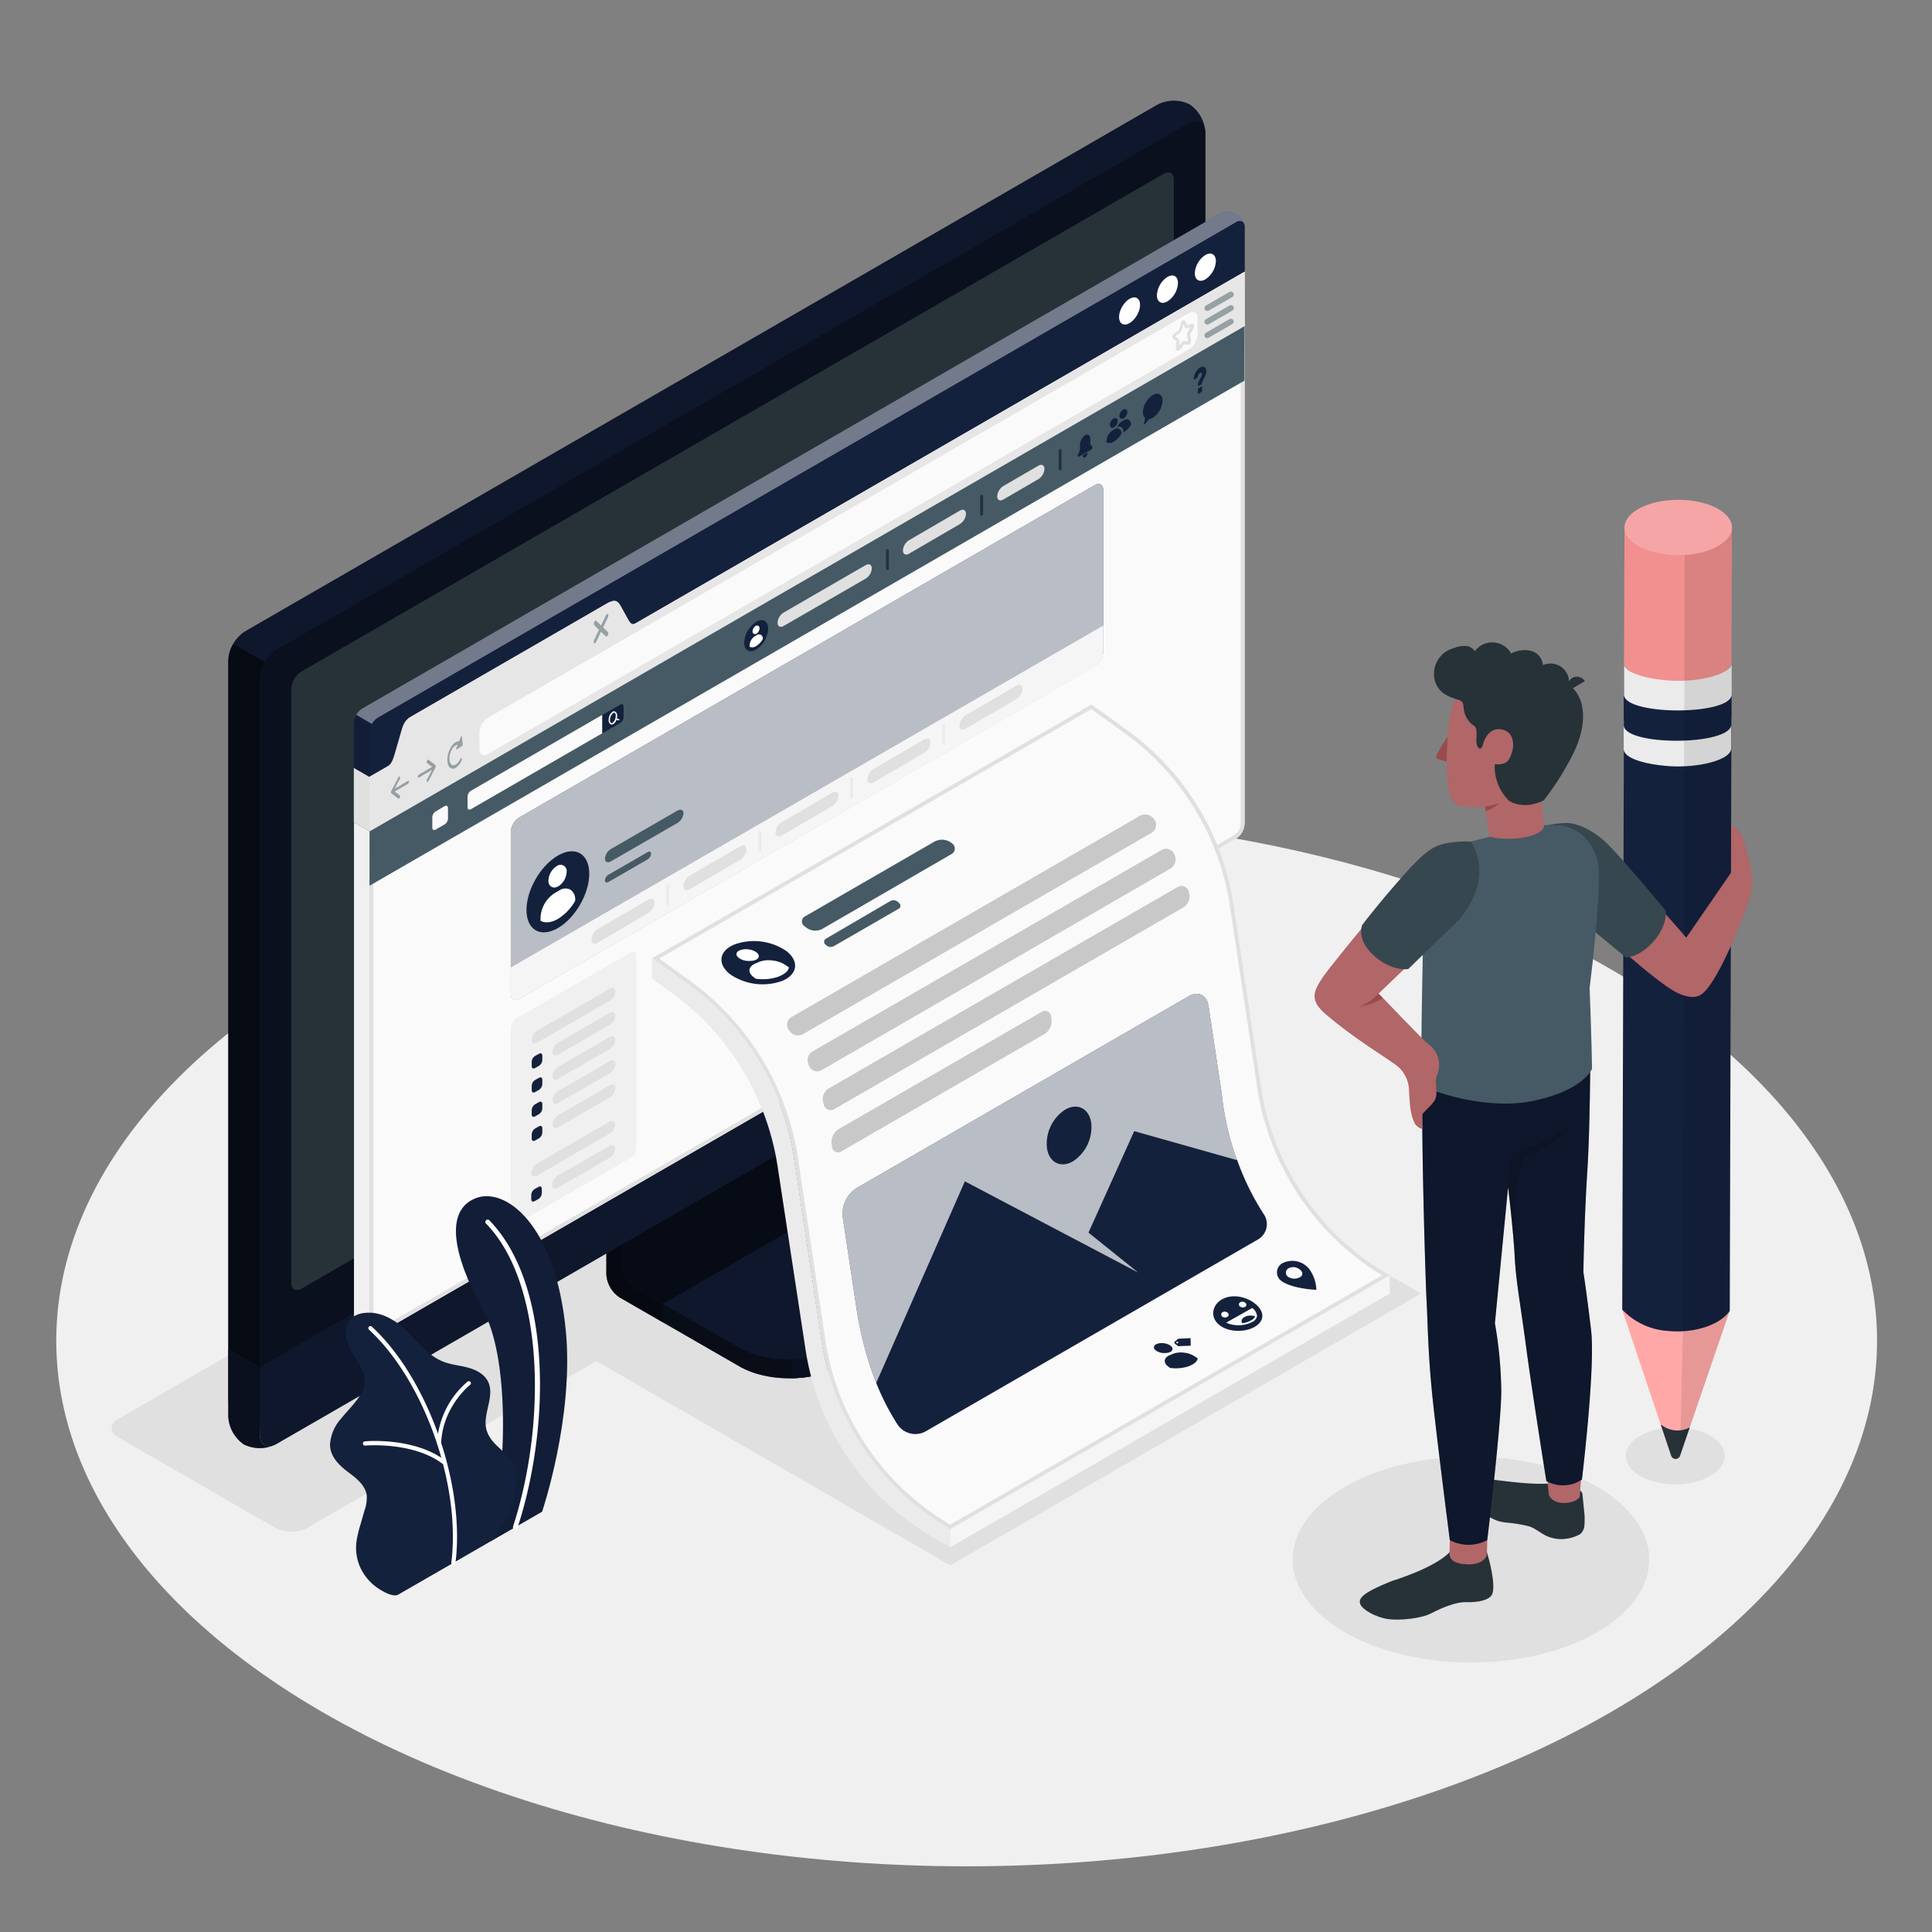 <svg xmlns="http://www.w3.org/2000/svg" viewBox="0 0 500 500"><rect x="0" y="0" width="500" height="500" fill="#808080" stroke="none"/><g id="freepik--Floor--inject-2"><ellipse id="freepik--floor--inject-2" cx="250.17" cy="346.97" rx="235.61" ry="136.03" style="fill:#f0f0f0"></ellipse></g><g id="freepik--Shadows--inject-2"><path id="freepik--Shadow--inject-2" d="M71.24,395.41,30.6,372c-2.29-1.33-2.29-3.47,0-4.79L267,230.68a9.13,9.13,0,0,1,8.3,0l40.64,23.46c2.29,1.32,2.29,3.47,0,4.79L79.54,395.41A9.19,9.19,0,0,1,71.24,395.41Z" style="fill:#e0e0e0"></path><polygon id="freepik--shadow--inject-2" points="245.93 405.12 148.32 348.77 270.3 278.48 367.79 334.76 245.93 405.12" style="fill:#e0e0e0"></polygon><ellipse id="freepik--shadow--inject-2" cx="380.69" cy="403.61" rx="46.14" ry="26.64" style="fill:#e0e0e0"></ellipse><path id="freepik--shadow--inject-2" d="M442.6,371.53c5,2.89,5,7.57,0,10.46s-13.11,2.88-18.11,0-5-7.57,0-10.46S437.6,368.64,442.6,371.53Z" style="fill:#e0e0e0"></path></g><g id="freepik--Device--inject-2"><g id="freepik--device--inject-2"><path d="M217.32,353.59l34.94-20.2c3.6-2.08,5.4-4.8,5.4-7.53s0-4.86,0-4.86l-36.25-20.44a7.68,7.68,0,0,1-3.48-6V251.47l-61,35.26V329.8a7.7,7.7,0,0,0,3.48,6l30.84,17.76C198.44,357.75,210.12,357.75,217.32,353.59Z" style="fill:#14213D"></path><g style="opacity:0.6"><path d="M217.32,353.59l34.94-20.2c3.6-2.08,5.4-4.8,5.4-7.53s0-4.86,0-4.86l-36.25-20.44a7.68,7.68,0,0,1-3.48-6V251.47l-61,35.26V329.8a7.7,7.7,0,0,0,3.48,6l30.84,17.76C198.44,357.75,210.12,357.75,217.32,353.59Z"></path></g><path d="M171.58,337.43v4.84l-11.19-6.45a7.67,7.67,0,0,1-3.47-6V286.73L168.54,280c.24,3,.51,6,.75,9l-8.16,4.72v33.65a7.63,7.63,0,0,0,3.48,6Z" style="opacity:0.3"></path><path d="M161.13,327.38a7.68,7.68,0,0,0,3.48,6l26.62,15.34c7.2,4.15,18.88,4.16,26.09,0l35-20.2c7.21-4.16,7.21-10.9,0-15.06l-26.63-15.34a7.67,7.67,0,0,1-3.48-6V258.46l-61,35.26Z" style="fill:#14213D"></path><path d="M161.13,327.38a7.68,7.68,0,0,0,3.48,6l26.62,15.34c7.2,4.15,18.88,4.16,26.09,0l35-20.2c7.21-4.16,7.21-10.9,0-15.06l-26.63-15.34a7.67,7.67,0,0,1-3.48-6V258.46l-61,35.26Z" style="opacity:0.3"></path><path d="M232.72,302.23h0l-7.08-4.09a7.67,7.67,0,0,1-3.48-6V258.46l-61,35.26v33.66a7.68,7.68,0,0,0,3.48,6l7,4Z" style="opacity:0.5"></path><path d="M257.67,321v4.86c0,2.73-1.81,5.44-5.4,7.53l-35,20.19a26.23,26.23,0,0,1-12.45,3.09v-4.84a26.23,26.23,0,0,0,12.45-3.09l35-20.21C255.86,326.47,257.67,323.74,257.67,321Z" style="fill:#14213D"></path><path d="M257.67,321v4.86c0,2.73-1.81,5.44-5.4,7.53l-35,20.19a26.23,26.23,0,0,1-12.45,3.09v-4.84a26.23,26.23,0,0,0,12.45-3.09l35-20.21C255.86,326.47,257.67,323.74,257.67,321Z" style="opacity:0.5"></path><path d="M63.15,369.21a9.35,9.35,0,0,0,8.43-.15l236-136.25a9.62,9.62,0,0,0,4.35-7.53V34.36A9.32,9.32,0,0,0,307.84,27a9.3,9.3,0,0,0-8.42.16L63.42,163.4a9.58,9.58,0,0,0-4.34,7.52V361.84A9.32,9.32,0,0,0,63.15,369.21Z" style="fill:#14213D"></path><path d="M71.58,369.05l236-136.25a9.61,9.61,0,0,0,4.35-7.53V34.36c0-2.77-1.95-3.9-4.35-2.51L71.58,168.1a9.61,9.61,0,0,0-4.35,7.53V366.54C67.23,369.31,69.18,370.44,71.58,369.05Z" style="fill:#14213D"></path><path d="M71.58,369.05l236-136.25a9.61,9.61,0,0,0,4.35-7.53V34.36c0-2.77-1.95-3.9-4.35-2.51L71.58,168.1a9.61,9.61,0,0,0-4.35,7.53V366.54C67.23,369.31,69.18,370.44,71.58,369.05Z" style="opacity:0.5"></path><path d="M70.94,374a9.34,9.34,0,0,1-7.79-.16,9.33,9.33,0,0,1-4.08-7.39V349.08l8.15,4.72v17.38C67.22,373.71,68.83,374.86,70.94,374Z" style="fill:#14213D"></path><path d="M70.94,374a9.34,9.34,0,0,1-7.79-.16,9.33,9.33,0,0,1-4.08-7.39V349.08l8.15,4.72v17.38C67.22,373.71,68.83,374.86,70.94,374Z" style="opacity:0.5"></path><path d="M67.22,353.8v17.38c0,2.77,2,3.89,4.35,2.51l236-136.25a9.62,9.62,0,0,0,4.35-7.53V212.49Z" style="fill:#14213D"></path><path d="M67.23,353.76v17.42c0,2.77,2,3.89,4.35,2.51l236-136.25a9.62,9.62,0,0,0,4.35-7.53V212.49Z" style="opacity:0.3"></path><path d="M75.38,332V178.33a5.75,5.75,0,0,1,2.6-4.51L301.15,45c1.44-.83,2.61-.16,2.61,1.5V200.14a5.76,5.76,0,0,1-2.61,4.52L78,333.5C76.55,334.33,75.38,333.65,75.38,332Z" style="fill:#14213D"></path><path d="M75.38,332V178.33a5.75,5.75,0,0,1,2.6-4.51L301.15,45c1.44-.83,2.61-.16,2.61,1.5V200.14a5.76,5.76,0,0,1-2.61,4.52L78,333.5C76.55,334.33,75.38,333.65,75.38,332Z" style="fill:#263238"></path><path d="M68.51,171.33a9.25,9.25,0,0,0-1.29,4.29V353.8l-8.15-4.72V170.92a8.89,8.89,0,0,1,1.28-4.29Z" style="opacity:0.7"></path><path d="M311.88,33.64c-.31-2.24-2.12-3.05-4.31-1.8L71.58,168.1a8.94,8.94,0,0,0-3.07,3.23l-8.16-4.71a9,9,0,0,1,3.08-3.23l236-136.24a9.32,9.32,0,0,1,8.43-.16A9.37,9.37,0,0,1,311.88,33.64Z" style="opacity:0.3"></path></g></g><g id="freepik--Window--inject-2"><g id="freepik--window--inject-2"><path d="M93.61,207.75a4.65,4.65,0,0,1-2-3.67V187.17a4.81,4.81,0,0,1,2.17-3.75L315.87,55.17a4.06,4.06,0,0,1,6.22,3.59v16.9a4.74,4.74,0,0,1-2.16,3.75L97.8,207.67A4.62,4.62,0,0,1,93.61,207.75Z" style="fill:#14213D"></path><path d="M322.07,58.41c-.15-1.12-1.06-1.53-2.14-.9L97.8,185.77a4.6,4.6,0,0,0-1.53,1.62L92.21,185a4.51,4.51,0,0,1,1.53-1.62L315.87,55.17a4,4,0,0,1,6.2,3.24Z" style="fill:#fff;opacity:0.4"></path><path d="M97.8,345.24a3.63,3.63,0,0,1-1.7.52,4.26,4.26,0,0,1-2.49-.44,4.62,4.62,0,0,1-2-3.67V212.82l4.07,2.35V344c0,1,.49,1.55,1.2,1.55A2.08,2.08,0,0,0,97.8,345.24Z" style="fill:#f0f0f0"></path><path d="M96.27,187.39a4.4,4.4,0,0,0-.63,2.13v25.65l-4.07-2.35V187.17c0-.09,0-.17,0-.26a4.18,4.18,0,0,1,.09-.53,4.83,4.83,0,0,1,.54-1.34Z" style="opacity:0.1"></path><path d="M322.09,58.76V70.33l-159.3,92c-1.19.69-2.16.13-2.16-1.25v-4.38c0-1.38-1-1.94-2.17-1.25l-52.53,30.33a4.78,4.78,0,0,0-2.17,3.75v4.38a4.8,4.8,0,0,1-2.16,3.75l-6,3.44V189.52a4.8,4.8,0,0,1,2.16-3.75L319.93,57.51C321.12,56.82,322.09,57.38,322.09,58.76Z" style="fill:#14213D"></path><path d="M322.09,213.23a4.79,4.79,0,0,1-2.16,3.76L97.8,345.24c-1.19.69-2.16.13-2.16-1.25V201.09l6-3.44c1.19-.69,3.13-11.19,4.33-11.88l51.65-29.83c1.2-.69,4,7.07,5.21,6.38l159.3-92v142.9Z" style="fill:#fafafa"></path><path d="M321.09,72.06V213.23a3.79,3.79,0,0,1-1.66,2.89L97.3,344.38a1,1,0,0,1-.46.16c-.2,0-.2-.52-.2-.55V201.66l5.46-3.15c.87-.5,1.41-2.18,2.62-6.51a32,32,0,0,1,1.79-5.41L157.7,157a23.36,23.36,0,0,1,1.63,2.6c1.39,2.45,2.17,3.73,3.3,3.73a1.28,1.28,0,0,0,.66-.18l157.8-91.12m-163,84.75h0m-51.54,29.74h0M322.09,70.33l-159.3,92a.29.29,0,0,1-.16,0c-1.21,0-3.67-6.46-4.89-6.46a.32.32,0,0,0-.16,0l-51.65,29.83c-1.2.69-3.14,11.19-4.33,11.88l-6,3.44V344c0,1,.49,1.55,1.2,1.55a1.94,1.94,0,0,0,1-.3L319.93,217a4.79,4.79,0,0,0,2.16-3.76V70.33Z" style="fill:#e0e0e0"></path><path d="M133.64,263.57l29.6-17.09c.8-.46,1.44-.09,1.44.83v49.85a3.18,3.18,0,0,1-1.44,2.5l-29.6,17.09c-.8.46-1.44.08-1.44-.84V266.07A3.18,3.18,0,0,1,133.64,263.57Z" style="fill:#f0f0f0"></path><path d="M139.05,266.69l18.78-10.84c.79-.46,1.44-.13,1.44.73a3.11,3.11,0,0,1-1.44,2.4l-18.78,10.84c-.79.46-1.44.13-1.44-.73A3.12,3.12,0,0,1,139.05,266.69Z" style="fill:#e0e0e0"></path><path d="M137.61,274.78v1.13c0,.55.39.77.87.5l1-.57a1.89,1.89,0,0,0,.87-1.5v-1.12c0-.56-.39-.78-.87-.5l-1,.56A1.92,1.92,0,0,0,137.61,274.78Z" style="fill:#14213D"></path><path d="M143,272.22c0,.86.65,1.19,1.45.73l13.36-7.72a3.1,3.1,0,0,0,1.44-2.39c0-.87-.65-1.19-1.44-.73l-13.36,7.71A3.09,3.09,0,0,0,143,272.22Z" style="fill:#e0e0e0"></path><path d="M137.61,281v1.13c0,.55.39.77.87.5l1-.57a1.91,1.91,0,0,0,.87-1.5v-1.12c0-.56-.39-.78-.87-.5l-1,.56A1.92,1.92,0,0,0,137.61,281Z" style="fill:#14213D"></path><path d="M143,278.48c0,.86.65,1.19,1.45.73l13.36-7.72a3.1,3.1,0,0,0,1.44-2.39c0-.87-.65-1.19-1.44-.73l-13.36,7.71A3.09,3.09,0,0,0,143,278.48Z" style="fill:#e0e0e0"></path><path d="M137.61,287.29v1.12c0,.56.39.78.87.5l1-.56a1.92,1.92,0,0,0,.87-1.5v-1.13c0-.55-.39-.77-.87-.5l-1,.57A1.91,1.91,0,0,0,137.61,287.29Z" style="fill:#14213D"></path><path d="M143,284.72c0,.87.65,1.19,1.45.73l13.36-7.71a3.1,3.1,0,0,0,1.44-2.39c0-.87-.65-1.19-1.44-.73l-13.36,7.71A3.09,3.09,0,0,0,143,284.72Z" style="fill:#e0e0e0"></path><path d="M137.61,293.53v1.13c0,.55.39.78.87.5l1-.56a1.92,1.92,0,0,0,.87-1.5V292c0-.55-.39-.78-.87-.5l-1,.56A1.92,1.92,0,0,0,137.61,293.53Z" style="fill:#14213D"></path><path d="M143,291c0,.86.65,1.19,1.45.73L157.83,284a3.12,3.12,0,0,0,1.44-2.4c0-.86-.65-1.19-1.44-.73l-13.36,7.71A3.11,3.11,0,0,0,143,291Z" style="fill:#e0e0e0"></path><path d="M138.94,301.15l18.77-10.84c.8-.46,1.45-.14,1.45.73a3.09,3.09,0,0,1-1.45,2.39l-18.77,10.84c-.8.46-1.45.14-1.44-.73A3.08,3.08,0,0,1,138.94,301.15Z" style="fill:#e0e0e0"></path><path d="M137.49,309.23v1.13c0,.55.39.78.87.5l1-.56a1.91,1.91,0,0,0,.86-1.5v-1.13c0-.55-.39-.78-.86-.5l-1,.56A1.92,1.92,0,0,0,137.49,309.23Z" style="fill:#14213D"></path><path d="M142.91,306.67c0,.86.65,1.19,1.44.73l13.36-7.71a3.11,3.11,0,0,0,1.45-2.4c0-.86-.65-1.19-1.45-.73l-13.36,7.71A3.12,3.12,0,0,0,142.91,306.67Z" style="fill:#e0e0e0"></path><path d="M311.94,66c1.51-.87,2.73-.16,2.73,1.58a6,6,0,0,1-2.73,4.72c-1.5.86-2.72.16-2.72-1.58A6,6,0,0,1,311.94,66Z" style="fill:#fff"></path><path d="M302.13,71.67c1.51-.87,2.73-.17,2.73,1.57A6,6,0,0,1,302.13,78c-1.5.87-2.72.16-2.72-1.57A6,6,0,0,1,302.13,71.67Z" style="fill:#fff"></path><ellipse cx="292.32" cy="80.47" rx="3.85" ry="2.22" transform="translate(76.48 293.4) rotate(-60)" style="fill:#fff"></ellipse><path d="M322.09,70.33V84.41L95.64,215.17V201.09l4.45-2.58c1.19-.69,1.59-1.74,2.16-3.75l1.51-5.24c.48-1.82,1-3.06,2.17-3.75l51.65-29.83c1.2-.69,2.14-.76,3,.75l1.85,3.36c.68,1.17,1,1.86,2.21,1.17Z" style="fill:#e6e6e6"></path><polygon points="95.64 201.09 95.64 215.17 91.57 212.82 91.57 198.75 95.64 201.09" style="fill:#e0e0e0"></polygon><path d="M105.57,202.1l-3.4,2,1.3-2.49a.64.64,0,0,0,0-.61c-.1-.12-.28,0-.39.19l-1.84,3.54v0s0,.08-.05.13v0a.57.57,0,0,0,0,.18.38.38,0,0,0,0,.16s0,0,0,0a.56.56,0,0,0,.05.08h0l1.84,1.41a.15.15,0,0,0,.18,0,.52.52,0,0,0,.21-.26.55.55,0,0,0,0-.58l-1.3-1,3.4-2a.71.71,0,0,0,.28-.58C105.85,202.13,105.72,202,105.57,202.1Z" style="fill:#455a64;opacity:0.5"></path><path d="M108.41,200.46l3.4-2-1.3-1c-.11-.08-.12-.34,0-.58s.27-.34.38-.26l1.85,1.42h0a.13.13,0,0,1,0,.07l0,0a.61.61,0,0,1,0,.15,1.23,1.23,0,0,1,0,.19s0,0,0,0a.69.69,0,0,1,0,.13h0l-1.85,3.55a.48.48,0,0,1-.18.21.14.14,0,0,1-.2,0,.63.63,0,0,1,0-.61l1.3-2.49-3.4,2c-.15.09-.27,0-.27-.26A.73.73,0,0,1,108.41,200.46Z" style="fill:#455a64;opacity:0.5"></path><path d="M119.56,190.67c0-.2-.2-.17-.29.05l-.46,1.14c-.8-.09-1.76.69-2.41,2.06-.84,1.78-.84,3.89,0,4.7a1.2,1.2,0,0,0,1.53.09,4.17,4.17,0,0,0,1.52-1.85.58.58,0,0,0,0-.6c-.1-.1-.28,0-.38.23-.63,1.33-1.65,1.92-2.28,1.31s-.63-2.18,0-3.51c.44-.94,1.09-1.5,1.65-1.54l-.35.86c-.09.22,0,.43.13.34l1.39-.91a.42.42,0,0,0,.15-.38Z" style="fill:#455a64;opacity:0.5"></path><path d="M156.09,162.37l1.24-2.62a.79.79,0,0,0,0-.82c-.15-.14-.38,0-.53.31l-1.24,2.62-1.24-1.19c-.14-.14-.38,0-.53.3a.84.84,0,0,0,0,.82L155,163l-1.24,2.63a.82.82,0,0,0,0,.81.22.22,0,0,0,.27,0,.79.79,0,0,0,.26-.32l1.24-2.63,1.24,1.2a.21.21,0,0,0,.27,0,.73.73,0,0,0,.26-.32.79.79,0,0,0,0-.82Z" style="fill:#455a64;opacity:0.5"></path><path d="M124.07,193.9v-4.38a4.78,4.78,0,0,1,2.17-3.75L307.75,81c1.19-.69,2.16-.13,2.16,1.25v4.38a4.8,4.8,0,0,1-2.16,3.75L126.24,195.15C125,195.84,124.07,195.28,124.07,193.9Z" style="fill:#fafafa"></path><path d="M304.8,90.73a.53.53,0,0,1-.19,0,.59.59,0,0,1-.33-.65l.21-1.78-.83-.6a.58.58,0,0,1-.23-.49,1,1,0,0,1,.36-.75l1.27-1a.22.22,0,0,0,.05-.1l.57-1.87a.8.8,0,0,1,.64-.6.5.5,0,0,1,.5.3h0l.48,1,1.07-.41a.52.52,0,0,1,.58.13.81.81,0,0,1,0,.88l-.92,1.72s0,.1,0,.11l.21,1.56A1,1,0,0,1,308,89a.61.61,0,0,1-.5.2l-1-.13-1.12,1.43A.64.64,0,0,1,304.8,90.73Zm-.61-3.62.83.6a.64.64,0,0,1,.22.6l-.14,1.18.75-.95a.65.65,0,0,1,.57-.28l1,.13a.34.34,0,0,0,0-.12l-.22-1.56a1,1,0,0,1,.11-.56l.81-1.51-.83.32a.51.51,0,0,1-.66-.27l-.37-.79-.51,1.66a1,1,0,0,1-.31.47l-1.28,1A.23.23,0,0,0,304.19,87.11Zm3.2-2.74h0Z" style="fill:#e0e0e0"></path><g style="opacity:0.5"><path d="M312.46,80.48a.75.75,0,0,1-.37-1.4l6.09-3.52a.75.75,0,0,1,.75,1.3l-6.09,3.52A.75.75,0,0,1,312.46,80.48Z" style="fill:#455a64"></path><path d="M312.46,84a.75.75,0,0,1-.37-1.4l6.09-3.52a.75.75,0,0,1,.75,1.3l-6.09,3.52A.86.86,0,0,1,312.46,84Z" style="fill:#455a64"></path><path d="M312.46,87.52a.75.75,0,0,1-.37-1.4l6.09-3.52a.74.74,0,0,1,1,.27.75.75,0,0,1-.27,1l-6.09,3.51A.76.76,0,0,1,312.46,87.52Z" style="fill:#455a64"></path></g><polygon points="95.64 215.17 95.63 229.23 322.07 98.5 322.09 84.41 95.64 215.17" style="fill:#455a64"></polygon><path d="M121,206.2v2.72c0,.56.39.78.87.5l34-19.65V185l-34,19.65A1.94,1.94,0,0,0,121,206.2Z" style="fill:#fafafa"></path><path d="M160.5,182.37c.49-.28.88-.05.88.51v2.72a1.91,1.91,0,0,1-.88,1.51l-4.6,2.66V185Z" style="fill:#14213D"></path><path d="M160.16,186.1l-.51-.16a3,3,0,0,0,.08-.66,1.2,1.2,0,0,0-.47-1.09.71.71,0,0,0-.74,0,2.61,2.61,0,0,0-1,2.13,1.2,1.2,0,0,0,.47,1.1.63.63,0,0,0,.33.09.79.79,0,0,0,.42-.13,2.22,2.22,0,0,0,.83-1.11l.51.16h.06a.19.19,0,0,0,.18-.13A.2.2,0,0,0,160.16,186.1Zm-1.64,1a.34.34,0,0,1-.37,0,.9.9,0,0,1-.28-.77,2.27,2.27,0,0,1,.84-1.8.43.43,0,0,1,.23-.07.28.28,0,0,1,.13,0,.88.88,0,0,1,.28.77A2.28,2.28,0,0,1,158.52,187.08Z" style="fill:#fafafa"></path><path d="M115.07,208.63,112.75,210a1.92,1.92,0,0,0-.87,1.5v2.69c0,.56.39.78.87.5l2.32-1.34a1.91,1.91,0,0,0,.87-1.5v-2.69C115.94,208.58,115.55,208.35,115.07,208.63Z" style="fill:#fafafa"></path><path d="M195.7,160.93a6.87,6.87,0,0,0-3.1,5.38c0,2,1.39,2.78,3.1,1.79a6.87,6.87,0,0,0,3.1-5.38C198.8,160.75,197.41,159.94,195.7,160.93Z" style="fill:#14213D"></path><path d="M195.34,164.09a.55.55,0,0,1-.28-.07.68.68,0,0,1-.3-.62,1.8,1.8,0,0,1,.82-1.42h0a.69.69,0,0,1,.69,0,.68.68,0,0,1,.3.62,1.8,1.8,0,0,1-.82,1.42A.83.83,0,0,1,195.34,164.09Z" style="fill:#fff"></path><path d="M196.93,164.3a1.08,1.08,0,0,0-1.1.08l-.45.26a3,3,0,0,0-1.39,2.42v.32a1.75,1.75,0,0,0,1.71-.18,5,5,0,0,0,1.71-1.8v-.08A1.11,1.11,0,0,0,196.93,164.3Z" style="fill:#fff"></path><path d="M202.8,158.53l21.25-12.28c.86-.49,1.56-.12,1.56.85a3.37,3.37,0,0,1-1.56,2.64L202.8,162c-.86.5-1.56.12-1.56-.84A3.38,3.38,0,0,1,202.8,158.53Z" style="fill:#e0e0e0"></path><path d="M235.24,139.82l13.19-7.68c.86-.5,1.55-.12,1.56.84a3.4,3.4,0,0,1-1.56,2.64l-13.19,7.69c-.86.49-1.56.12-1.56-.85A3.4,3.4,0,0,1,235.24,139.82Z" style="fill:#e0e0e0"></path><path d="M259.64,125.8l9.1-5.28c.86-.5,1.56-.12,1.56.84a3.38,3.38,0,0,1-1.56,2.64l-9.1,5.29c-.86.49-1.56.12-1.56-.84A3.4,3.4,0,0,1,259.64,125.8Z" style="fill:#e0e0e0"></path><path d="M229.68,147.53a.38.38,0,0,1-.38-.38v-4.69a.38.38,0,0,1,.75,0v4.69A.38.38,0,0,1,229.68,147.53Z" style="fill:#263238"></path><path d="M254.05,133.46a.38.38,0,0,1-.38-.38v-4.69a.38.38,0,0,1,.75,0v4.69A.38.38,0,0,1,254.05,133.46Z" style="fill:#263238"></path><path d="M274.36,121.73a.38.38,0,0,1-.38-.37v-4.69a.38.38,0,1,1,.75,0v4.69A.38.38,0,0,1,274.36,121.73Z" style="fill:#263238"></path><path d="M282.17,114.5v-.86c0-1-.6-1.44-1.34-1h0a3.21,3.21,0,0,0-1.33,2.55V116a3.07,3.07,0,0,1-.45,1.51h0a.79.79,0,0,0-.11.39h0c0,.25.15.36.33.26l3.13-1.8a.83.83,0,0,0,.33-.65h0a.33.33,0,0,0-.1-.26h0A.92.92,0,0,1,282.17,114.5Z" style="fill:#14213D"></path><path d="M281.48,117.1a1.55,1.55,0,0,1-.65,1.23c-.35.2-.64,0-.64-.49Z" style="fill:#14213D"></path><path d="M287.88,110.72a.65.65,0,0,1-.31-.08.77.77,0,0,1-.34-.7,2,2,0,0,1,.92-1.6h0a.79.79,0,0,1,.78-.06.77.77,0,0,1,.34.7,2,2,0,0,1-.92,1.6A1,1,0,0,1,287.88,110.72Z" style="fill:#14213D"></path><path d="M289.67,111a1.21,1.21,0,0,0-1.23.1l-.51.29a3.44,3.44,0,0,0-1.57,2.73v.36a2,2,0,0,0,1.93-.2,5.72,5.72,0,0,0,1.93-2v-.09A1.28,1.28,0,0,0,289.67,111Z" style="fill:#14213D"></path><path d="M290.36,108.4a.55.55,0,0,1-.31-.08.75.75,0,0,1-.34-.7,2,2,0,0,1,.92-1.6h0a.69.69,0,0,1,1.11.65,2,2,0,0,1-.92,1.59A.87.87,0,0,1,290.36,108.4Z" style="fill:#14213D"></path><path d="M292.15,108.64a1.22,1.22,0,0,0-1.24.09l-.5.3a3.23,3.23,0,0,0-1.29,1.52,1.14,1.14,0,0,1,1.09,0,1.27,1.27,0,0,1,.55,1.16v.22a5.55,5.55,0,0,0,1.94-2v-.09A1.27,1.27,0,0,0,292.15,108.64Z" style="fill:#14213D"></path><path d="M298.33,102.24a5.63,5.63,0,0,0-2.55,4.42,1.93,1.93,0,0,0,.57,1.51l-.32,1.51c0,.19.09.27.21.13l1.15-1.34a2.66,2.66,0,0,0,.94-.33,5.64,5.64,0,0,0,2.54-4.42C300.87,102.09,299.73,101.43,298.33,102.24Z" style="fill:#14213D"></path><path d="M310.56,95.12a1.41,1.41,0,0,1,.63-.22.85.85,0,0,1,.51.09.84.84,0,0,1,.34.4,1.57,1.57,0,0,1,.13.69,2.45,2.45,0,0,1-.07.62,5.22,5.22,0,0,1-.18.56c-.08.17-.16.34-.25.5s-.17.31-.25.46-.16.31-.22.46a1.94,1.94,0,0,0-.14.45,1.6,1.6,0,0,1-.05.21.28.28,0,0,1-.11.13l-.72.42a.09.09,0,0,1-.12,0,.21.21,0,0,1-.05-.15,2.25,2.25,0,0,1,.08-.58,5.31,5.31,0,0,1,.2-.56c.08-.17.17-.35.26-.51s.18-.32.26-.47a3.17,3.17,0,0,0,.2-.42,1,1,0,0,0,.08-.39c0-.18,0-.29-.13-.34s-.22,0-.4.08a1.13,1.13,0,0,0-.39.35,1.72,1.72,0,0,0-.17.37c0,.12-.07.23-.09.32a.4.4,0,0,1-.15.22l-.73.42a.08.08,0,0,1-.1,0,.17.17,0,0,1,0-.12,3.23,3.23,0,0,1,.11-.75,4.87,4.87,0,0,1,.33-.84,4.49,4.49,0,0,1,.52-.79A2.47,2.47,0,0,1,310.56,95.12Zm.52,6a.49.49,0,0,1-.05.2.33.33,0,0,1-.11.14l-.76.43a.08.08,0,0,1-.11,0,.21.21,0,0,1-.05-.15v-.93a.49.49,0,0,1,.05-.2.27.27,0,0,1,.11-.14l.76-.44a.09.09,0,0,1,.11,0,.21.21,0,0,1,.05.15Z" style="fill:#14213D"></path><path d="M132.19,215.32v41.9c0,1.38,1,1.94,2.17,1.25l149-86.06a4.8,4.8,0,0,0,2.16-3.75V126.77c0-1.38-1-1.94-2.16-1.25l-149,86.05A4.78,4.78,0,0,0,132.19,215.32Z" style="fill:#14213D"></path><path d="M132.19,215.32v41.9c0,1.38,1,1.94,2.17,1.25l149-86.06a4.8,4.8,0,0,0,2.16-3.75V126.77c0-1.38-1-1.94-2.16-1.25l-149,86.05A4.78,4.78,0,0,0,132.19,215.32Z" style="fill:#fff;opacity:0.7"></path><path d="M144.38,221.42c-4.49,2.6-8.13,8.9-8.13,14.08s3.64,7.28,8.13,4.69,8.13-8.89,8.12-14.08S148.86,218.83,144.38,221.42Z" style="fill:#14213D"></path><path d="M143.43,229.69a1.39,1.39,0,0,1-.72-.19,1.76,1.76,0,0,1-.78-1.63,4.65,4.65,0,0,1,2.13-3.7h0a1.6,1.6,0,0,1,2.59,1.49,4.66,4.66,0,0,1-2.14,3.7A2.17,2.17,0,0,1,143.43,229.69Z" style="fill:#fff"></path><path d="M147.59,230.23a2.8,2.8,0,0,0-2.86.22l-1.18.68a8,8,0,0,0-3.66,6.33v.84c1.16.64,2.74.53,4.49-.48a13,13,0,0,0,4.48-4.7v-.2A3,3,0,0,0,147.59,230.23Z" style="fill:#fff"></path><path d="M158.12,219.71l17.21-9.93c.86-.5,1.56-.18,1.56.7a3.28,3.28,0,0,1-1.56,2.5l-17.21,9.93c-.86.5-1.56.19-1.56-.7A3.28,3.28,0,0,1,158.12,219.71Z" style="fill:#455a64"></path><path d="M157.48,226.37l10.12-5.84c.5-.3.91-.11.91.41a1.94,1.94,0,0,1-.91,1.47l-10.12,5.84c-.51.29-.92.11-.92-.41A1.91,1.91,0,0,1,157.48,226.37Z" style="fill:#455a64"></path><path d="M134.36,258.52l149-86a4.8,4.8,0,0,0,2.16-3.75v-6.87L132.19,250.39v6.88C132.19,258.65,133.16,259.21,134.36,258.52Z" style="fill:#f5f5f5"></path><path d="M172.81,234.29a.36.36,0,0,1-.37-.37v-4.69a.37.37,0,0,1,.37-.38.38.38,0,0,1,.38.38v4.69A.37.37,0,0,1,172.81,234.29Z" style="fill:#ebebeb"></path><path d="M154.64,240.47l13.18-7.69c.86-.49,1.56-.12,1.56.85a3.4,3.4,0,0,1-1.56,2.64L154.64,244c-.86.5-1.56.12-1.56-.84A3.4,3.4,0,0,1,154.64,240.47Z" style="fill:#e0e0e0"></path><path d="M196.62,220.46a.37.37,0,0,1-.37-.38v-4.69a.37.37,0,0,1,.37-.37.38.38,0,0,1,.38.37v4.69A.38.38,0,0,1,196.62,220.46Z" style="fill:#ebebeb"></path><path d="M178.45,226.63,191.63,219c.86-.5,1.56-.12,1.56.84a3.38,3.38,0,0,1-1.56,2.64l-13.18,7.69c-.86.5-1.56.12-1.56-.84A3.4,3.4,0,0,1,178.45,226.63Z" style="fill:#e0e0e0"></path><path d="M220.43,206.62a.38.38,0,0,1-.38-.37v-4.69a.38.38,0,0,1,.38-.38.37.37,0,0,1,.37.38v4.69A.37.37,0,0,1,220.43,206.62Z" style="fill:#ebebeb"></path><path d="M202.26,212.8l13.18-7.69c.86-.49,1.56-.12,1.56.85a3.4,3.4,0,0,1-1.56,2.64l-13.18,7.68c-.86.5-1.56.12-1.56-.84A3.4,3.4,0,0,1,202.26,212.8Z" style="fill:#e0e0e0"></path><path d="M244.24,192.79a.38.38,0,0,1-.38-.38v-4.69a.37.37,0,0,1,.38-.37.36.36,0,0,1,.37.37v4.69A.37.37,0,0,1,244.24,192.79Z" style="fill:#ebebeb"></path><path d="M226.07,199l13.18-7.68c.86-.5,1.56-.12,1.56.84a3.38,3.38,0,0,1-1.56,2.64l-13.18,7.69c-.87.5-1.56.12-1.56-.84A3.37,3.37,0,0,1,226.07,199Z" style="fill:#e0e0e0"></path><path d="M249.87,185.13l13.19-7.69c.86-.49,1.56-.12,1.56.85a3.4,3.4,0,0,1-1.56,2.64l-13.19,7.68c-.86.5-1.55.12-1.55-.84A3.39,3.39,0,0,1,249.87,185.13Z" style="fill:#e0e0e0"></path></g></g><g id="freepik--Plants--inject-2"><g id="freepik--plants--inject-2"><path d="M127,398.89l13.29-7.66s8.25-24.28,6.16-46.64C143.82,316.81,130.7,307,123,310.14s-6.11,14.17,2.06,29C131.51,350.93,131.53,378.05,127,398.89Z" style="fill:#14213D"></path><path d="M127,398.89l13.29-7.66s8.25-24.28,6.16-46.64C143.82,316.81,130.7,307,123,310.14s-6.11,14.17,2.06,29C131.51,350.93,131.53,378.05,127,398.89Z" style="opacity:0.1"></path><path d="M133.35,395.84a.6.6,0,0,0,.57-.41c8.56-26.21,8.92-63-7.28-79.61a.6.6,0,1,0-.86.84c15.29,15.66,15.56,52.16,7,78.39a.6.6,0,0,0,.39.76A.58.58,0,0,0,133.35,395.84Z" style="fill:#fff"></path><path d="M103.08,412.68c-1.38.79-4.22-.94-5.3-1.67a13.2,13.2,0,0,1-4.37-5,12.33,12.33,0,0,1-1.1-7.4,29.93,29.93,0,0,1,.94-3.93c.37-1.27.73-2.54,1.1-3.82a9.74,9.74,0,0,0,.56-3.84c-.34-2.61-2.65-4.44-4.76-6-2.33-1.74-4.75-4.05-4.74-7.19a11,11,0,0,1,2.77-6.58c1.5-1.9,3.28-3.58,4.64-5.59a7.67,7.67,0,0,0,1.58-4.88,8.16,8.16,0,0,0-1.06-3.05c-1.11-2.05-2.58-3.92-3.34-6.12s-.66-4.93,1.06-6.5c1.41-1.29,3.5-1.47,5.41-1.35a12.39,12.39,0,0,1,5,1.77c5,2.78,7.84,8.68,13.13,10.82,2,.82,4.28,1,6.41,1.56s4.3,1.65,5.28,3.62c1.95,3.88-1.66,8.67-.3,12.79,1.21,3.64,4.76,5,6.75,8.32a7.8,7.8,0,0,1,.93,4.77,22.94,22.94,0,0,1-2,8.07,57.26,57.26,0,0,1-4.42,7.26C127.16,398.8,103.29,412.56,103.08,412.68Z" style="fill:#14213D"></path><path d="M117.34,405a.55.55,0,0,0,.53-.48c2.57-20.36-7.15-47.83-21.67-61.22a.54.54,0,0,0-.73.79c14.29,13.19,23.86,40.24,21.33,60.3a.54.54,0,0,0,.47.6Z" style="fill:#fff"></path><path d="M114.85,378.92a.53.53,0,0,0,.43-.22.54.54,0,0,0-.1-.75c-8-6-20.26-5-20.77-4.92a.54.54,0,0,0-.49.59.55.55,0,0,0,.58.49c.13,0,12.35-1.06,20,4.7A.56.56,0,0,0,114.85,378.92Z" style="fill:#fff"></path><path d="M113.65,373.92a.53.53,0,0,0,.53-.51c.37-9.33,7.41-15,7.48-15a.54.54,0,0,0,.1-.76.55.55,0,0,0-.76-.09,22.43,22.43,0,0,0-7.89,15.82.54.54,0,0,0,.51.56Z" style="fill:#fff"></path></g></g><g id="freepik--Post--inject-2"><g id="freepik--post--inject-2"><path d="M245.93,395.74a68.18,68.18,0,0,1-33.32-48.88l-7.09-47.07A68.13,68.13,0,0,0,178,254.67L168.75,248v5.28l5,3.62a68.18,68.18,0,0,1,27.5,45l7.23,47.4a68.19,68.19,0,0,0,33.3,48.76l4.13,2.38v-4.69Z" style="fill:#ebebeb"></path><path d="M326.34,281.19l-7.09-47.07A68.14,68.14,0,0,0,291.74,189l-9.25-6.68L168.75,248l9.25,6.68a68.13,68.13,0,0,1,27.52,45.12l7.09,47.07a68.18,68.18,0,0,0,33.32,48.88h0l113.74-65.67h0A68.15,68.15,0,0,1,326.34,281.19Z" style="fill:#fafafa"></path><path d="M282.43,183.51l8.72,6.3a67.59,67.59,0,0,1,27.12,44.46l7.08,47.07a68.8,68.8,0,0,0,32.34,48.72L245.93,394.58a66.84,66.84,0,0,1-32.34-47.87l-7.08-47.07a69.61,69.61,0,0,0-27.92-45.79l-8-5.77,111.84-64.57m.06-1.19L168.75,248l9.25,6.68a68.13,68.13,0,0,1,27.52,45.12l7.09,47.07a68.18,68.18,0,0,0,33.32,48.88h0l113.74-65.67a68.15,68.15,0,0,1-33.33-48.88l-7.09-47.07A68.14,68.14,0,0,0,291.74,189l-9.25-6.68Z" style="fill:#e0e0e0"></path><polygon points="245.93 395.74 359.67 330.07 359.67 334.76 245.93 400.43 245.93 395.74" style="fill:#f5f5f5"></polygon><path d="M190,244.46c-4,1.69-4.39,5.15-.95,7.75a14.94,14.94,0,0,0,13.42,1.63c4-1.68,4.4-5.15,1-7.74A14.91,14.91,0,0,0,190,244.46Z" style="fill:#14213D"></path><path d="M194.3,248.67a4.57,4.57,0,0,1-1,0,4.31,4.31,0,0,1-2.07-.74c-.92-.69-.82-1.59.25-2h0a4.39,4.39,0,0,1,2.2-.23,4.46,4.46,0,0,1,2.07.75c.92.69.81,1.59-.25,2A3.6,3.6,0,0,1,194.3,248.67Z" style="fill:#fff"></path><path d="M199.93,248.58a7,7,0,0,0-3.48.36l-1,.44c-1.81.78-2,2.31-.42,3.49l.56.42a12.69,12.69,0,0,0,5.65-.45c1.72-.66,2.77-1.42,2.92-2.51l-.77-.51A7.32,7.32,0,0,0,199.93,248.58Z" style="fill:#fff"></path><path d="M208.47,237.08l33.4-19.29a4.09,4.09,0,0,1,4.19.22l.3.24a1.62,1.62,0,0,1-.23,2.85l-33.37,19.33a3.89,3.89,0,0,1-4.08-.36c-.12-.09-.24-.18-.35-.28A1.5,1.5,0,0,1,208.47,237.08Z" style="fill:#455a64"></path><path d="M215.81,244.86l16.72-9.65a.89.89,0,0,0,.17-1.49l-.3-.29a1.74,1.74,0,0,0-2-.23l-16.63,9.72a.9.9,0,0,0-.17,1.5l.21.2A1.76,1.76,0,0,0,215.81,244.86Z" style="fill:#455a64"></path><path d="M204.88,263.19,295,211.14a2.78,2.78,0,0,1,3.61.79l.19.27a2.33,2.33,0,0,1-.8,3.34l-90.17,52.09a2.67,2.67,0,0,1-3.52-.85l-.19-.29A2.27,2.27,0,0,1,204.88,263.19Z" style="opacity:0.2"></path><path d="M210.35,272.07,300.57,220a2.32,2.32,0,0,1,3.29,1l.14.29a2.82,2.82,0,0,1-1.14,3.53l-90.24,52.14a2.21,2.21,0,0,1-3.17-1l-.16-.32A2.73,2.73,0,0,1,210.35,272.07Z" style="opacity:0.2"></path><path d="M214.41,281.72l90.3-52.13a1.93,1.93,0,0,1,2.93,1.13l.12.45a3.37,3.37,0,0,1-1.5,3.66L216,287a1.83,1.83,0,0,1-2.81-1.17c0-.16-.09-.32-.14-.48A3.29,3.29,0,0,1,214.41,281.72Z" style="opacity:0.2"></path><path d="M217,292.24l52.49-30.31a1.59,1.59,0,0,1,2.54,1.23l.11.7a3.93,3.93,0,0,1-1.79,3.72l-52.49,30.34a1.59,1.59,0,0,1-2.54-1.22c0-.25-.07-.49-.11-.74A4,4,0,0,1,217,292.24Z" style="opacity:0.2"></path><path d="M325.54,320.76l-85.89,49.6a5.53,5.53,0,0,1-7.25-1.56q-8.15-12.48-10.88-31.09l-3.43-22.79a7.91,7.91,0,0,1,3.58-7.45l86-49.68c2.39-1.38,4.67-.28,5.08,2.45l3.43,22.8A71.72,71.72,0,0,0,327,314.17,4.55,4.55,0,0,1,325.54,320.76Z" style="fill:#14213D"></path><path d="M325.54,320.76l-85.89,49.6a5.53,5.53,0,0,1-7.25-1.56q-8.15-12.48-10.88-31.09l-3.43-22.79a7.91,7.91,0,0,1,3.58-7.45l86-49.68c2.39-1.38,4.67-.28,5.08,2.45l3.43,22.8A71.72,71.72,0,0,0,327,314.17,4.55,4.55,0,0,1,325.54,320.76Z" style="fill:#fff;opacity:0.7"></path><path d="M239.65,370.36l85.89-49.6a4.55,4.55,0,0,0,1.46-6.59,66.29,66.29,0,0,1-6.82-13.91l-26.65-7.52L281.7,319l12.85,10.33-44.84-23.6-22.93,52.13a62.94,62.94,0,0,0,5.62,10.95A5.53,5.53,0,0,0,239.65,370.36Z" style="fill:#14213D"></path><path d="M275.67,287.17c3.16-1.82,6.17-.31,6.73,3.38a10.56,10.56,0,0,1-4.72,10c-3.16,1.83-6.17.31-6.72-3.38A10.55,10.55,0,0,1,275.67,287.17Z" style="fill:#14213D"></path><path d="M301.75,350.15a5,5,0,0,1-.86,0,3.7,3.7,0,0,1-1.74-.63c-.76-.57-.67-1.32.21-1.7h0a3.66,3.66,0,0,1,1.83-.19,3.81,3.81,0,0,1,1.74.62c.76.58.67,1.33-.21,1.71A2.88,2.88,0,0,1,301.75,350.15Z" style="fill:#14213D"></path><path d="M306.46,350.08a5.77,5.77,0,0,0-2.91.3l-.87.36c-1.51.65-1.67,1.93-.35,2.92l.46.35a10.7,10.7,0,0,0,4.73-.38c1.43-.55,2.31-1.19,2.44-2.1l-.65-.42A6,6,0,0,0,306.46,350.08Z" style="fill:#14213D"></path><path d="M308.11,346.31l-3.22.16-.87.75a.31.31,0,0,0,0,.48l.87.69,3.27-.13Zm-3.44,1.36a.23.23,0,0,1-.23-.24.23.23,0,0,1,.23-.23.23.23,0,0,1,.24.23A.24.24,0,0,1,304.67,347.67Z" style="fill:#14213D"></path><path d="M324.78,340.61c0,.49-.63.9-1,1.1a6.08,6.08,0,0,1-2.26.73C320.76,341.55,322.22,340,324.78,340.61Z" style="fill:#14213D"></path><path d="M324.9,337.46c-2.36-1.95-6.06-2.67-8.66-1.18s-3.11,4.64-.72,6.59,6.66,2,9.24.49S327.27,339.4,324.9,337.46ZM321,337a1.19,1.19,0,0,1,1.34.21.6.6,0,0,1-.12,1,1.22,1.22,0,0,1-1.39-.15A.65.65,0,0,1,321,337Zm-4.74,3.64a.65.65,0,0,1,.17-1.07,1.17,1.17,0,0,1,1.33.21.6.6,0,0,1-.11,1A1.22,1.22,0,0,1,316.21,340.68Zm7.84,1.46a7.4,7.4,0,0,1-3.6.87,7.28,7.28,0,0,1-3.16-.67l6.72-3.79a2.79,2.79,0,0,1,1.26,2.1A2.15,2.15,0,0,1,324.05,342.14Z" style="fill:#14213D"></path><path d="M339,328.67a4,4,0,0,0-.89-1,5.64,5.64,0,0,0-6.06-.83,2.7,2.7,0,0,0-.5,4.61,4.56,4.56,0,0,0,.67.44l0,0c3,1.71,8.45,1.92,8.45,1.92A9.58,9.58,0,0,0,339,328.67Zm-2.61,1.89a3,3,0,0,1-3.09-.16,1.3,1.3,0,0,1,.24-2.21,2.7,2.7,0,0,1,2.9.4C337.24,329.24,337.27,330.06,336.4,330.56Z" style="fill:#14213D"></path></g></g><g id="freepik--Character--inject-2"><g id="freepik--character--inject-2"><path d="M447.65,339.23l-12.86,37.53a1.21,1.21,0,0,1-2.29,0l-12.69-37.83Z" style="fill:#ffa8a7"></path><path d="M432.5,376.75a1.21,1.21,0,0,0,2.29,0l2.51-7.33h0a6.69,6.69,0,0,1-6.95-.39l-.56-.38Z" style="fill:#263238"></path><path d="M420.29,171.58v3.67l0,4.43-.46,159.24a17.8,17.8,0,0,0,11.73,5.52c6.73.7,13.64-1.51,16.1-5.21l.45-159.15,0-8.47C447.78,177.09,420.05,177.08,420.29,171.58Z" style="fill:#14213D"></path><path d="M420.21,185.55v8.2c-.08,2.38,5,3.92,10.83,4.45,7.76.74,16.9-1.36,17-4.51l0-6.05,0-2.16c-.12,3.15-9.26,5.26-17,4.52-5.6-.52-10.5-2-10.78-4.19v0A.48.48,0,0,1,420.21,185.55Z" style="fill:#ebebeb"></path><path d="M420.23,187.6c-.2,5.52,27.62,5.45,27.82-.07l0-8.21c-.2,5.52-28,5.59-27.82.07Z" style="fill:#14213D"></path><path d="M420.29,171.58l0,8.1c-.24,5.42,26.61,5.58,27.82.4a1.44,1.44,0,0,0,.05-.31l0-8.16C447.78,177.09,420.05,177.08,420.29,171.58Z" style="fill:#ebebeb"></path><path d="M448.23,136.86v-.35c0-3.95-6.22-7.16-13.9-7.16s-13.91,3.21-13.91,7.16v3.73l-.13,31.34c-.1,2.35,4.9,3.9,10.7,4.46,7.76.76,16.94-1.29,17.11-4.43,0,0,0,0,0,0l.12-34.5C448.24,137,448.23,136.88,448.23,136.86Z" style="fill:#f28f8f"></path><ellipse cx="434.33" cy="136.51" rx="13.91" ry="7.16" style="fill:#fff;opacity:0.2"></ellipse><path d="M448.08,180.08l.15-43.22c-.18,3.38-6,6.58-12.25,6.81l-.45,200.9-.74,32.19,12.86-37.53h0Z" style="opacity:0.1"></path><path d="M403.09,213.56c5.29-.77,11.81,3.21,16.35,9.59s20.36,21.91,22.1,26.85c1.26,3.6.52,10.37-6.93,7.19-7.21-3.07-30.2-25.62-30.2-25.62Z" style="fill:#b16668"></path><path d="M400.56,213.56a26.22,26.22,0,0,1,5.18-.58c1.83.12,5.94,1.21,10.17,5.33s15.21,17.43,15.21,17.43.49,3.74-3.19,7.91-7.12,4.17-7.12,4.17L404.5,234.31Z" style="fill:#37474f"></path><path d="M436.4,242.67,448,225.83l0-12.37s2.56.86,3.58,4.85,2.29,8.63,1.78,12-8.54,23.95-12.87,26.85S436.4,242.67,436.4,242.67Z" style="fill:#b16668"></path><polygon points="384.19 207.97 386.45 222.21 400.56 221.45 398.54 204.91 384.19 207.97" style="fill:#b16668"></polygon><path d="M374.7,190.51s-3.36,5.1-3,5.6,2.86,1,2.86,1Z" style="fill:#9a4a4d"></path><path d="M384,176.39c-6.8,1.44-8.77,4.43-9.41,15.24-.67,11.3.48,14.85,2,16.37,1,1,6.57,1.21,9.38.44,3.51-1,11.46-3.79,15.18-9.47,4.37-6.68,5.52-15.75.84-19.46C395.4,174.27,386.81,175.81,384,176.39Z" style="fill:#b16668"></path><path d="M384.32,208.75a27.66,27.66,0,0,0,3.58-.9,6.27,6.27,0,0,1-3.41,2Z" style="fill:#9a4a4d"></path><path d="M374.2,179.82a13,13,0,0,0,3,1.21c1.66.48,1.41,1.1,1.64,2.62a6.18,6.18,0,0,0,1.87,3.59c.65.59,1.13.64,1.35,1.54a12.75,12.75,0,0,1,0,2.83c0,1.88,1.22,3.3,1.8.79,0,0,1.08-4.18,4.6-3.65s3.83,4.49,2.15,7.6c-1,1.9-3.76,1.4-3.76,1.4a12.27,12.27,0,0,0,3.68,9.47s3.5,2.6,9-.1a71.06,71.06,0,0,0,6.26-9.51c2.44-4.24,4.55-9.46,3.72-14.45a9.33,9.33,0,0,0-2.37-5,3.4,3.4,0,0,1-1.14-2.5,4.85,4.85,0,0,0-1.7-2.87,4.94,4.94,0,0,0-5-.67,4.14,4.14,0,0,0-3.16-3.7,7.6,7.6,0,0,0-5.07.7,5.6,5.6,0,0,0-9.4-.59,3,3,0,0,0-2.36-1.36,7.31,7.31,0,0,0-2.77.44,10.32,10.32,0,0,0-2.16.92A6.9,6.9,0,0,0,371.3,176,6,6,0,0,0,374.2,179.82Z" style="fill:#263238"></path><path d="M406.07,178.69l4.07-2.4a2.36,2.36,0,1,0-4.07,2.4Z" style="fill:#263238"></path><path d="M409.87,390.08l.09.91a16.35,16.35,0,0,1,.09,3.63,3.22,3.22,0,0,1-1.12,2.43,10.08,10.08,0,0,1-2.65,1,9.31,9.31,0,0,1-6.17-.61c-1.6-.77-2.85-2-4.58-2.47a34.69,34.69,0,0,0-5.44-.9,12.32,12.32,0,0,1-2.41-.44,11.18,11.18,0,0,1-1.73-.78,16.9,16.9,0,0,1-5.13-3.75,8,8,0,0,1-1.84-3.66c-.16-.81-.48-3.12.85-3.06,6.55.29,13,1.7,19.58,1.62a9.08,9.08,0,0,1,1.28,0,5.56,5.56,0,0,1,2.2,1,2.26,2.26,0,0,0,2,.49,10.15,10.15,0,0,1,3.39.05,1.6,1.6,0,0,1,1.17.8,1.34,1.34,0,0,1,.1.49C409.66,388,409.77,389,409.87,390.08Z" style="fill:#263238"></path><path d="M409.2,382.24l-.34,4.93c-.32,1.88-6.72,3-8-.29l-.63-5.6Z" style="fill:#b16668"></path><path d="M384.83,401.76s.78,2.56,1.19,4.8c.32,1.78.77,4.76.12,6.08s-3.09,2.12-6.85,2c-2.43-.08-6.25,1.49-8.88,2.88s-8.29,1.9-11.12,1.51c-3.33-.47-6.74-2.49-7.25-3.88s.24-2.82,8.18-6c.07,0,11-3.32,14.92-7.43Z" style="fill:#263238"></path><path d="M384.9,398.59s-.06,2.17-.07,3.42-1.53,3.06-5.33,2.84c-2.67-.16-4.51-.92-4.36-3.11l.07-3.17Z" style="fill:#b16668"></path><path d="M411.78,344.33c-1.13-9.6-2-15.11-2-15.11s.2-13.38,1-25.85c.85-13.48.66-30.45,1-33.81,0,0-43.29-9.24-43.65,6.37-.4,18.14.8,55.67,1.06,60.56.36,6.86.38,14,1.54,25.13,1.15,11,4.48,36.95,4.48,36.95a10.28,10.28,0,0,0,9.69,0s3.77-31.11,3.62-39a107.73,107.73,0,0,0-1.64-17.1l3.41-35.22s1.34,10.89,1.7,17.75,1.3,11.05,3,23.82c1.47,11.07,5.2,34.45,5.2,34.45a8.77,8.77,0,0,0,9.21-.37S412.91,353.94,411.78,344.33Z" style="fill:#14213D"></path><path d="M411.78,344.33c-1.13-9.6-2-15.11-2-15.11s.2-13.38,1-25.85c.85-13.48.66-30.45,1-33.81,0,0-43.29-9.24-43.65,6.37-.4,18.14.8,55.67,1.06,60.56.36,6.86.38,14,1.54,25.13,1.15,11,4.48,36.95,4.48,36.95a10.28,10.28,0,0,0,9.69,0s3.77-31.11,3.62-39a107.73,107.73,0,0,0-1.64-17.1l3.41-35.22s1.34,10.89,1.7,17.75,1.3,11.05,3,23.82c1.47,11.07,5.2,34.45,5.2,34.45a8.77,8.77,0,0,0,9.21-.37S412.91,353.94,411.78,344.33Z" style="opacity:0.3"></path><path d="M406.76,290.88s-3,4.95-12.1,8.57l-2.54,8.5-.27,14.94c-.35-4.81-.88-10.07-1.56-15.64l1-8.76S401.37,295.45,406.76,290.88Z" style="opacity:0.15"></path><path d="M413.45,222.77c-1.74-6.19-5.83-8.92-10.36-9.21-1.15-.07-3.49,0-3.49,0,.32,2.63-7.76,4.48-14,3-1.9.49-5,1.2-6.61,1.73-4.51,1.5-9.93,7.14-10.63,21.87,0,0-.72,31.65-.5,40.85,11.15,4.7,21.92,5.29,28.41,4,13.53-2.63,15.75-8.43,15.75-8.43s-.12-8-.63-20.87C413.65,237.51,414.2,225.45,413.45,222.77Z" style="fill:#455a64"></path><path d="M360.7,275.23a8.39,8.39,0,0,1,3.95,7c.19,2.88.19,6,1.54,8.61.22.43,1.4,1.4,1.86,1.26v-3.68c.75-.95,2.8-2.72,3.33-3.81.88-1.82-.15-4,.38-6a8.91,8.91,0,0,0,.68-2.42,6.77,6.77,0,0,0-2.25-5.54c-2-1.61-3.76-3.61-5.55-5.41-2.32-2.33-5.54-5.76-7.86-8.1l15.57-14.93a22.47,22.47,0,0,0,4.44-5.91c2.55-4.9,6-13.49,2.15-18-5.55,0-8.7.85-14.37,7.46-4.89,5.7-20.5,24.4-22.51,27.57s-3.16,5.34.69,8.86a115.59,115.59,0,0,0,9.82,7.51C355.2,271.59,358.07,273.36,360.7,275.23Z" style="fill:#b16668"></path><path d="M356.79,257.19a17.53,17.53,0,0,1-4.77,3.28,14.32,14.32,0,0,0,5.85-2.18Z" style="fill:#9a4a4d"></path><path d="M380.69,217.8a27.51,27.51,0,0,0-6.72.51c-3.37.73-5.64,2.44-11.48,9.05s-9.94,12-9.94,12-1.68,3.72,3,7.94,8.9,3.49,8.9,3.49l13.12-12.76S386.93,228.24,380.69,217.8Z" style="fill:#37474f"></path></g></g></svg>